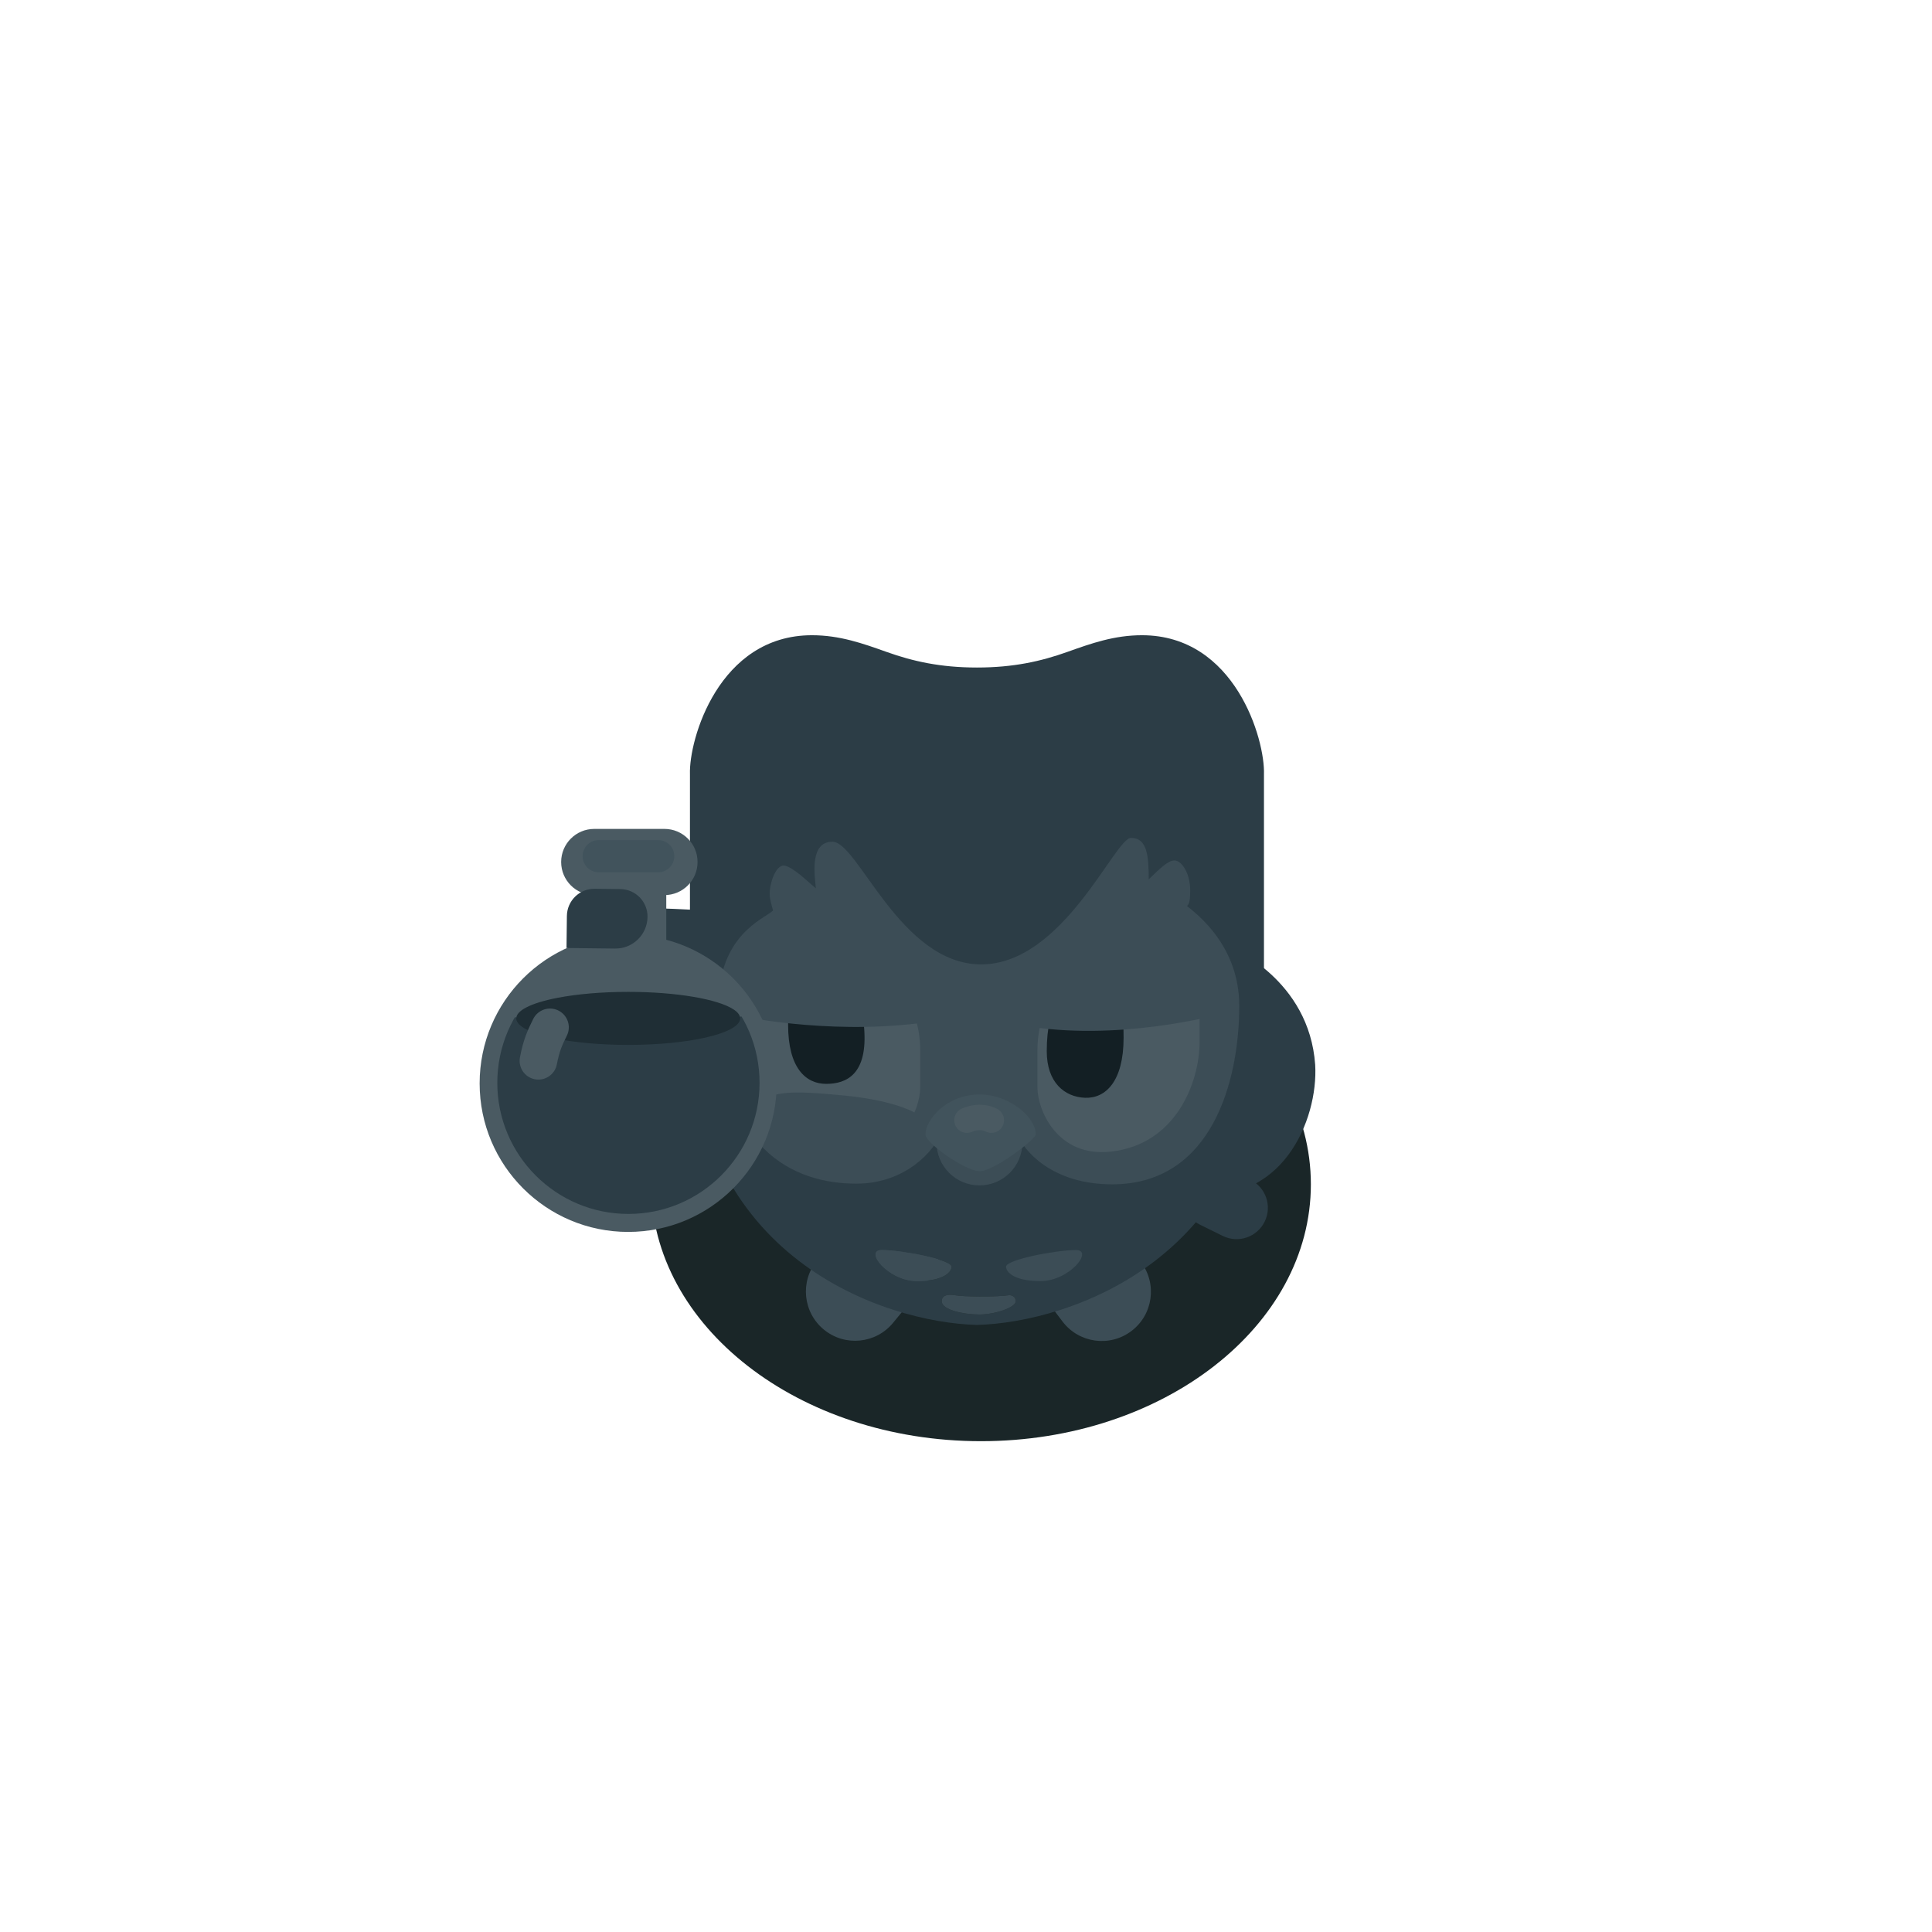 <svg width="1080" height="1080" viewBox="0 0 1080 1080" fill="none" xmlns="http://www.w3.org/2000/svg"><path d="M548.379 518.473C650.223 518.473 732.784 582.755 732.784 662.053C732.784 741.351 650.223 805.634 548.379 805.634C446.535 805.634 363.973 741.351 363.973 662.053C363.973 582.755 446.535 518.473 548.379 518.473Z" fill="#1A2628"/><path fill-rule="evenodd" clip-rule="evenodd" d="M514.951 676.997C526.689 686.635 528.392 703.963 518.754 715.701L499.254 739.451C489.617 751.19 472.288 752.892 460.55 743.255C448.812 733.617 447.109 716.288 456.746 704.55L476.246 680.8C485.884 669.062 503.213 667.359 514.951 676.997ZM586.025 682.701C598.134 673.533 615.382 675.917 624.55 688.026L637.8 705.526C646.968 717.634 644.584 734.882 632.475 744.05C620.367 753.218 603.119 750.834 593.951 738.726L580.701 721.226C571.533 709.117 573.917 691.869 586.025 682.701Z" fill="#3C4D56"/><path d="M495.633 364.44C510.307 369.671 525.681 373.15 546.125 373.15C566.569 373.15 581.943 369.671 596.617 364.44C610.012 359.665 622.824 355.098 638.376 355.098C690.516 355.098 707.229 413.59 706.561 432.809V569.682C706.561 703.246 597.932 739.309 546.125 740.646C494.317 739.309 385.688 703.246 385.688 569.682V432.809C385.019 413.59 401.732 355.098 453.874 355.098C469.426 355.098 482.238 359.665 495.633 364.44ZM533.965 724.054C528.84 723.164 526.445 724.539 526.445 727.446C526.445 732.285 538.791 734.816 547.502 734.816C556.213 734.816 567.808 730.835 567.808 727.446C567.808 724.732 565.442 723.845 563.859 724.054C555.461 725.163 538.54 724.852 533.965 724.054ZM531.961 708.104C531.961 704.117 503.822 698.777 492.917 698.777C482.764 698.777 496.426 716.139 512.658 716.139C528.075 716.139 531.961 710.742 531.961 708.104ZM562.377 708.104C562.377 704.117 590.516 698.777 601.421 698.777C611.574 698.777 597.912 716.139 581.68 716.139C566.264 716.139 562.377 710.742 562.377 708.104Z" fill="#2C3D46"/><path d="M533.965 724.054C528.84 723.164 526.445 724.539 526.445 727.446C526.445 732.285 538.791 734.816 547.502 734.816C556.213 734.816 567.808 730.835 567.808 727.446C567.808 724.732 565.442 723.845 563.859 724.054C555.461 725.163 538.54 724.852 533.965 724.054ZM531.961 708.104C531.961 704.117 503.822 698.777 492.917 698.777C482.764 698.777 496.426 716.139 512.658 716.139C528.075 716.139 531.961 710.742 531.961 708.104ZM562.377 708.104C562.377 704.117 590.516 698.777 601.421 698.777C611.574 698.777 597.912 716.139 581.68 716.139C566.264 716.139 562.377 710.742 562.377 708.104Z" fill="#3C4D56"/><path d="M666.143 666.82C716.378 674.709 737.013 626.195 735.198 595.218C731.849 547.505 688.213 529.734 688.213 529.734L666.143 666.82ZM678.562 668.939L691.25 675.189Z" fill="#2C3D46"/><path fill-rule="evenodd" clip-rule="evenodd" d="M662.863 661.206C667.134 652.536 677.625 648.97 686.295 653.241L698.983 659.491C707.653 663.762 711.22 674.252 706.949 682.923C702.678 691.593 692.187 695.159 683.517 690.888L670.829 684.638C662.159 680.367 658.592 669.877 662.863 661.206Z" fill="#2C3D46"/><path d="M342.497 509.352C354.202 504.423 427.735 511.658 466.318 514.511L412.348 602.136C375.837 599.78 342.042 578.568 332.02 554.765C319.492 525.011 333.848 512.994 342.497 509.352Z" fill="#2C3D46"/><path d="M632.234 468.395C623.21 468.395 594.361 539.099 548.486 539.099C503.238 539.099 479.648 470.525 465.359 470.525C452.323 470.525 455.457 489.706 456.084 496.6C451.286 492.65 444.432 485.673 439.162 484C433.892 482.327 430.263 493.588 430.263 499.479C430.263 501.86 430.513 502.996 432.143 509.012C427.004 513.775 401.586 522.549 401.586 562.282C401.586 642.876 443.95 661.678 478.67 661.678C506.446 661.678 522.411 642.96 525.921 633.601H568.415C572.091 643.085 587.893 662.053 621.685 662.053C677.588 662.053 692.752 604.146 692.752 562.282C692.752 528.791 669.293 511.143 663.57 506.505C664.153 505.502 665.325 505.546 665.325 497.725C665.325 487.948 660.435 480.997 656.549 480.997C652.664 480.997 647.776 486.196 642.136 491.586C642.136 478.3 641.259 468.395 632.234 468.395Z" fill="#3C4D56"/><path d="M514.411 586.985C514.411 556.554 491.65 530.814 460.22 530.814C437.095 530.814 423.767 542.846 423.767 562.692C423.767 576.208 423.767 572.455 423.767 582.318C423.767 604.842 436.756 639.676 473.34 643.758C503.388 647.11 514.411 620.388 514.411 607.879V586.985ZM579.928 586.985C579.928 556.554 602.689 530.814 634.119 530.814C657.245 530.814 670.573 542.846 670.573 562.692C670.573 576.208 670.573 572.455 670.573 582.318C670.573 604.842 657.584 639.676 620.999 643.758C590.95 647.11 579.928 620.388 579.928 607.879V586.985Z" fill="#4A5A62"/><path d="M483.027 574.286C481.331 554.291 476.471 543.66 461.062 543.66C439.951 543.66 440.558 562.505 440.558 572.853C440.558 597.166 450.545 605.887 461.829 605.887C473.113 605.887 485.265 600.671 483.027 574.286ZM585.144 587.635C585.144 561.532 594.506 548.25 609.896 549.004C627.81 549.881 628.094 569.791 628.094 580.139C628.094 604.452 618.069 614.146 606.458 613.663C595.184 613.194 585.144 605.202 585.144 587.635Z" fill="#131F24"/><path d="M669.075 625.082C675.723 616.702 657.67 651.302 621.879 652.708C586.088 654.114 579.134 627.475 582.253 632.146C588.5 641.501 590.381 649.045 622.876 647.236C655.371 645.427 662 634.001 669.075 625.082ZM521.686 634.982C520.547 646.752 496.594 654.065 468.188 651.315C439.782 648.565 423.715 632.488 424.854 620.718C425.993 608.948 443.548 609.659 471.954 612.409C500.36 615.159 522.825 623.212 521.686 634.982ZM412.397 567.685C412.397 567.685 460.699 578.424 513.208 572.047C571.056 565.022 441.206 515.667 441.206 515.667L412.397 567.685ZM686.467 565.846C686.467 565.846 634.009 581.074 581.5 574.697C523.652 567.672 642.749 509.238 642.749 509.238L686.467 565.846Z" fill="#3C4D56"/><path d="M547.525 614.633C560.785 614.633 571.534 625.382 571.534 638.642C571.534 651.902 560.785 662.651 547.525 662.651C534.265 662.651 523.516 651.902 523.516 638.642C523.516 625.382 534.265 614.633 547.525 614.633Z" fill="#3C4D56"/><path d="M579.002 634.183C579.002 624.335 563.878 611.791 547.7 611.791C528.825 611.791 517.336 626.211 517.336 634.183C517.336 638.989 539.728 654.7 547.7 654.7C555.672 654.7 579.002 636.762 579.002 634.183ZM540.533 626.207C542.859 625.044 548.845 623.415 554.174 626.207Z" fill="#41535C"/><path fill-rule="evenodd" clip-rule="evenodd" d="M546.814 631.794C545.265 631.923 544.064 632.374 543.707 632.553C540.201 634.305 535.939 632.884 534.186 629.379C532.434 625.874 533.854 621.611 537.36 619.859C540.771 618.153 549.328 615.656 557.467 619.92C560.939 621.739 562.278 626.027 560.46 629.499C558.641 632.97 554.352 634.31 550.881 632.491C549.709 631.877 548.309 631.67 546.814 631.794Z" fill="#4A5A62"/><path d="M372.45 484.357V542.068H329.854V484.357H372.45ZM434.185 605.617C434.185 651.475 397.01 688.65 351.152 688.65C305.294 688.65 268.12 651.475 268.12 605.617C268.12 559.759 305.294 522.584 351.152 522.584C397.01 522.584 434.185 559.759 434.185 605.617Z" fill="#4A5A62"/><path fill-rule="evenodd" clip-rule="evenodd" d="M313.69 481.865C313.69 471.648 321.973 463.365 332.19 463.365H371.44C381.657 463.365 389.94 471.648 389.94 481.865C389.94 492.083 381.657 500.365 371.44 500.365H332.19C321.973 500.365 313.69 492.083 313.69 481.865Z" fill="#4A5A62"/><path fill-rule="evenodd" clip-rule="evenodd" d="M325.69 478.615C325.69 473.645 329.719 469.615 334.69 469.615H367.94C372.911 469.615 376.94 473.645 376.94 478.615C376.94 483.586 372.911 487.615 367.94 487.615H334.69C329.719 487.615 325.69 483.586 325.69 478.615Z" fill="#41535C"/><path d="M316.686 529.94L343.844 530.255C353.74 530.37 361.856 522.441 361.971 512.545C362.07 504.055 355.267 497.093 346.777 496.994L332.445 496.827C323.955 496.728 316.993 503.531 316.894 512.021L316.686 529.94Z" fill="#2C3D46"/><path d="M351.297 532C391.778 532 424.595 564.817 424.595 605.298C424.595 645.779 391.778 678.596 351.297 678.596C310.816 678.596 277.999 645.779 277.999 605.298C277.999 564.817 310.816 532 351.297 532Z" fill="#2C3D46"/><path d="M307.487 541.812C292.618 553.352 284.237 567.812 284.237 567.812C284.237 567.812 288.737 568.812 293.737 569.812C296.185 570.302 322.726 570.252 349.649 570.015C356.135 569.958 362.642 569.89 368.841 569.816C389.466 569.57 406.667 569.258 408.237 569.062C412.237 568.562 417.237 567.812 417.237 567.812C417.237 567.812 410.987 548.062 387.737 537.062C364.487 526.062 324.237 528.812 307.487 541.812Z" fill="#4A5A62"/><path d="M413.745 569.289C413.745 569.558 413.713 569.827 413.649 570.096C411.883 577.909 384.585 584.116 351.176 584.116C319.527 584.116 293.362 578.542 289.196 571.318C288.806 570.653 288.607 569.98 288.607 569.289C288.607 567.107 290.59 565.04 294.161 563.172C298.198 561.061 304.262 559.215 311.762 557.772C322.521 555.702 336.237 554.463 351.176 554.463C378.34 554.463 401.465 558.565 410.11 564.305C412.465 565.86 413.745 567.536 413.745 569.289Z" fill="#1F2E35"/><path fill-rule="evenodd" clip-rule="evenodd" d="M312.121 564.874C317.319 567.445 319.449 573.743 316.878 578.941C314.332 584.087 312.729 587.41 311.285 594.969C310.196 600.665 304.696 604.4 299 603.312C293.305 602.224 289.569 596.724 290.658 591.028C292.607 580.825 295.114 575.576 298.054 569.631C300.625 564.433 306.923 562.303 312.121 564.874Z" fill="#4A5A62"/></svg>